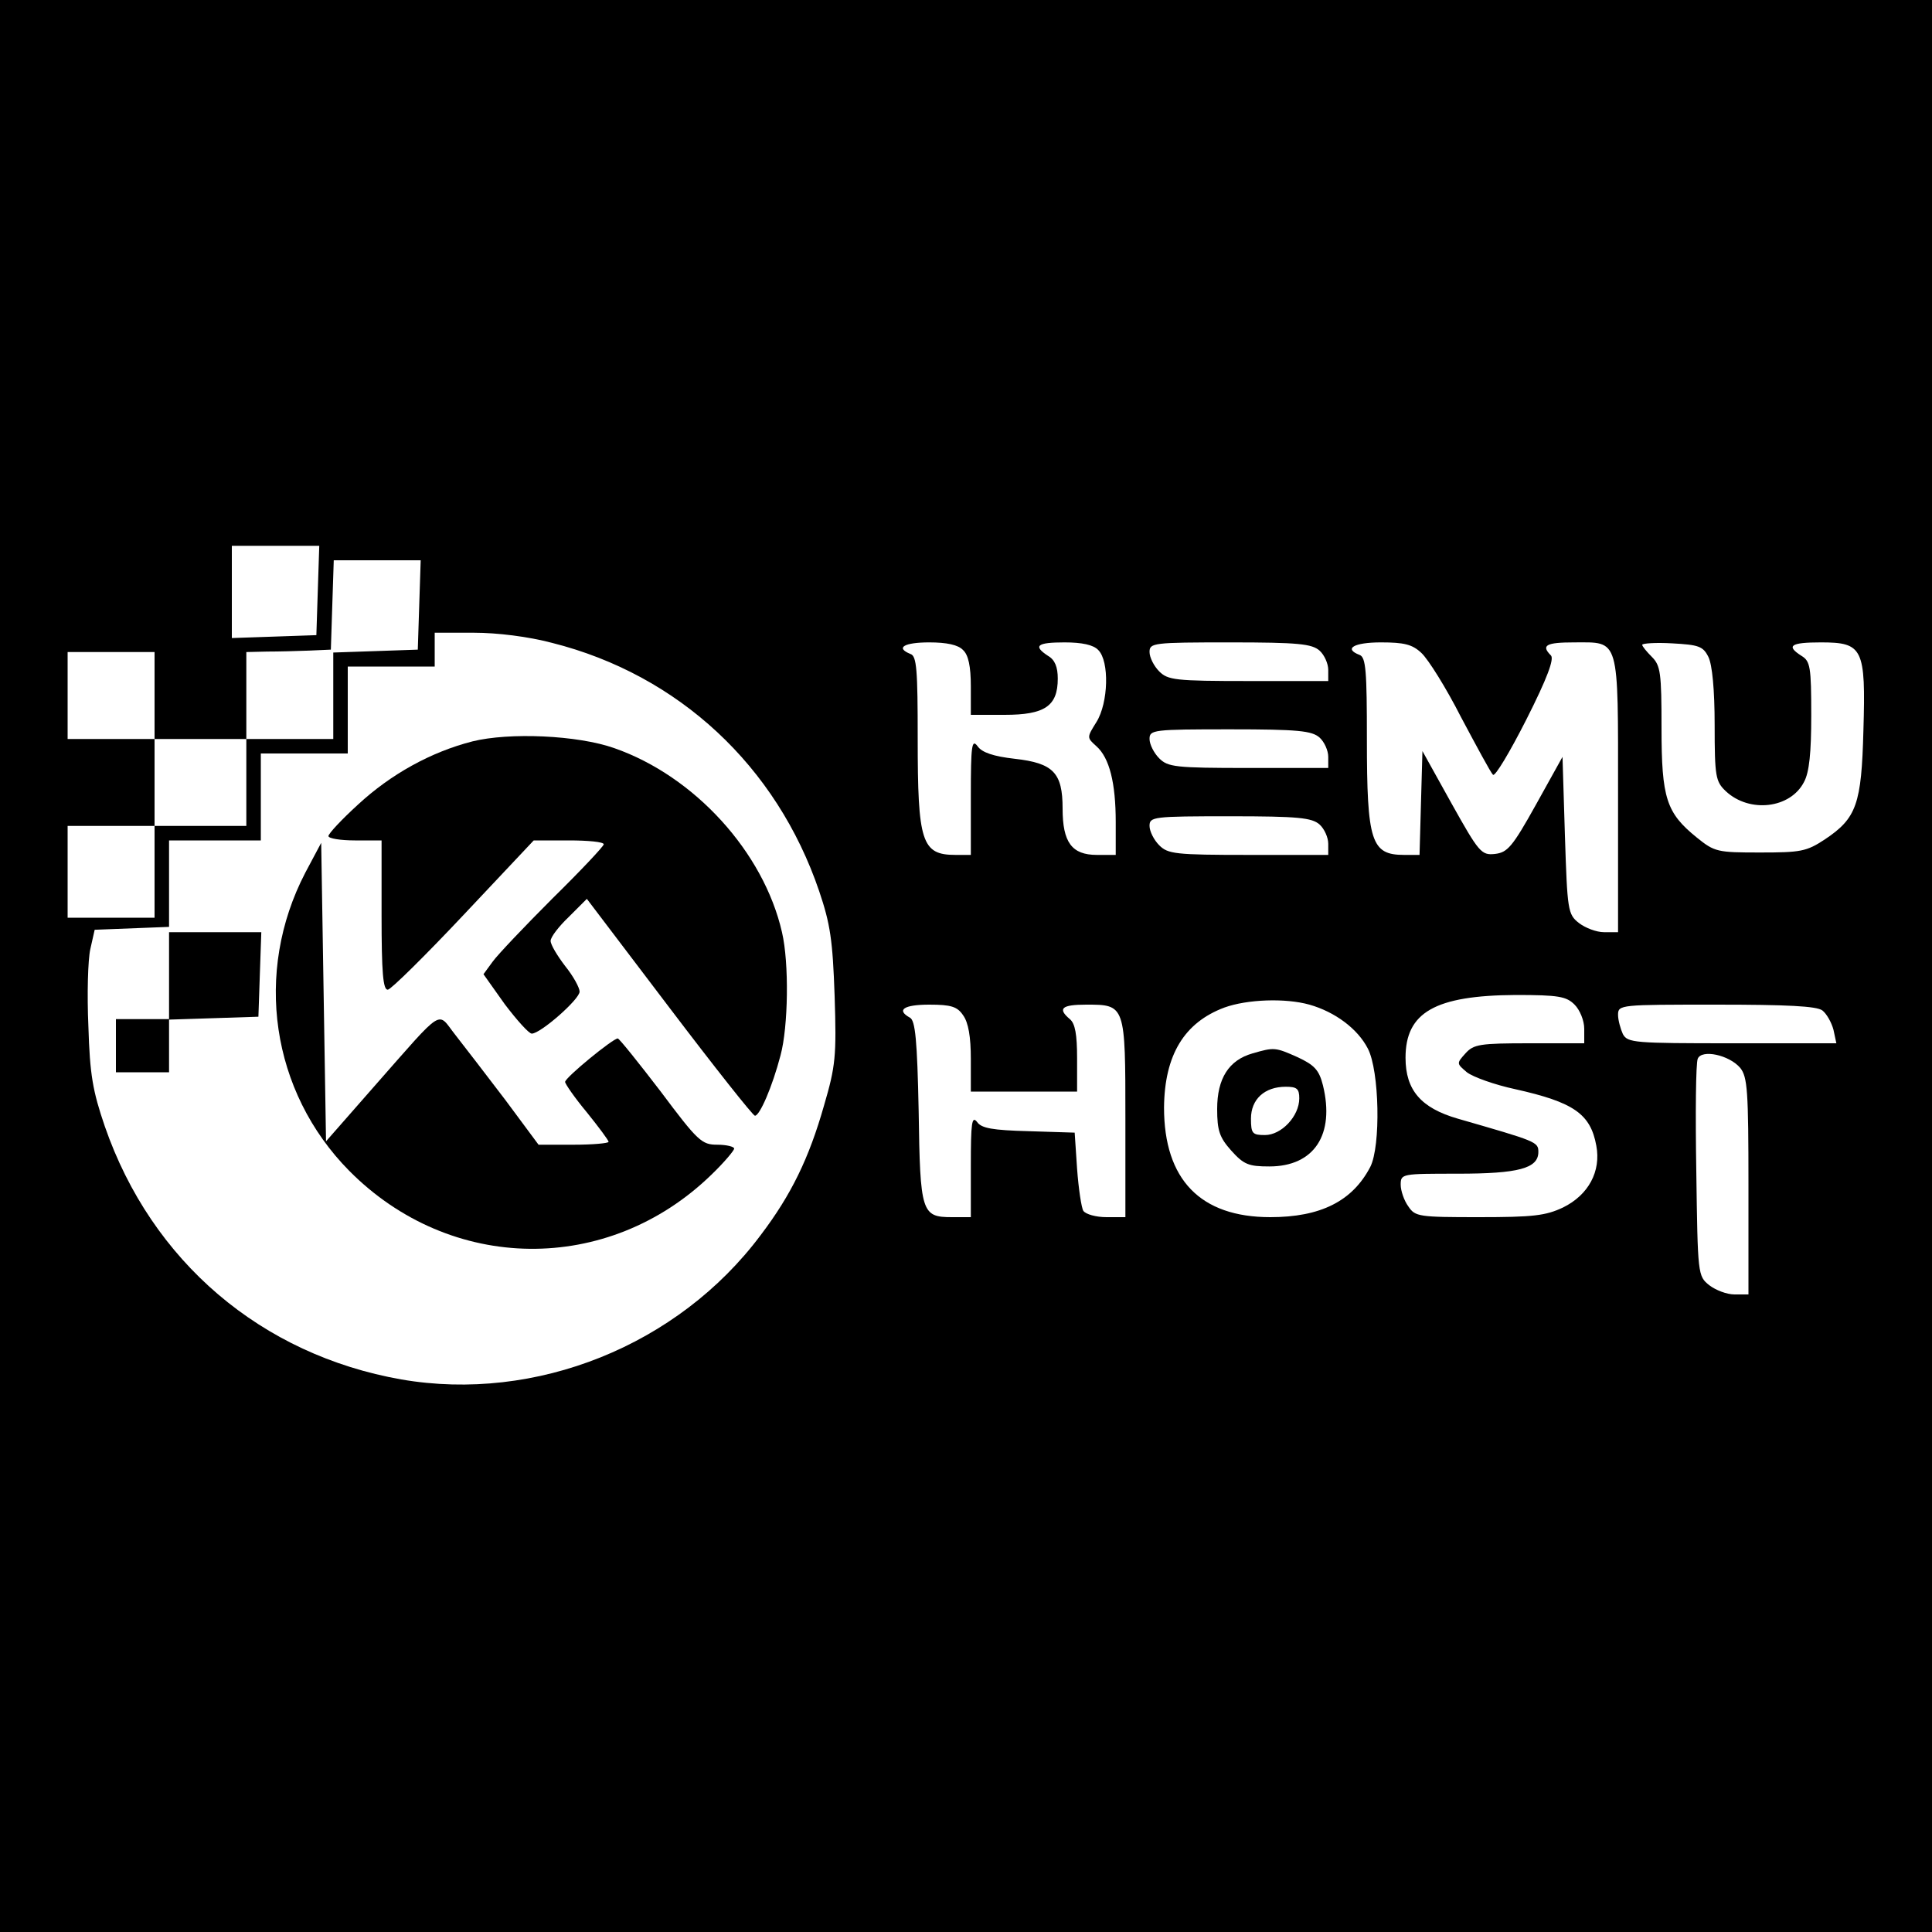 <svg height="400pt" viewBox="0 0 400 400" width="400pt" xmlns="http://www.w3.org/2000/svg"><path d="M0 200v200h400V0H0zm65.8-77.8l-.3 9.3-8.7.3-8.8.3V113h18.1zm21 3l-.3 9.3-8.7.3-8.8.3V153H51v-18l4.3-.1c2.3 0 6.2-.1 8.7-.2l4.5-.2.3-9.3.3-9.2h18zm27.5 7.9c26.2 6.6 46.5 25.5 55.3 51.4 2.3 6.8 2.8 10.1 3.2 21.7.4 12.5.2 14.5-2.2 22.7-3.1 10.9-6.8 18.5-13.1 26.8-17.1 22.9-46.6 34.7-74.4 29.9-29-5.1-51.7-24.4-61.4-52.4-2.5-7.3-3.1-10.7-3.4-20.7-.3-6.6-.1-13.8.4-16l.9-4 7.7-.3 7.7-.3V174h19v-18h18v-18h18v-7h8.1c4.9 0 11.3.8 16.2 2.1zm85.1 1.5c1.1 1 1.6 3.4 1.6 7.5v5.9h7c8.3 0 11-1.8 11-7.5 0-2.4-.6-3.9-2-4.7-3.2-2.1-2.3-2.8 3.4-2.8 3.6 0 6 .5 7 1.6 2.3 2.3 2.1 10.9-.4 14.9-2 3.2-2 3.2 0 5 2.7 2.4 4 7.6 4 15.7v6.8h-3.9c-5.2 0-7.1-2.6-7.1-9.6 0-7.4-1.9-9.4-9.9-10.3-4.4-.5-6.8-1.3-7.7-2.6-1.2-1.6-1.4-.2-1.4 10.3V177h-3.2c-7 0-7.8-2.7-7.8-24.1 0-14.2-.2-17.1-1.5-17.5-3.2-1.3-1.3-2.4 3.9-2.4 3.6 0 6 .5 7 1.6zm73.8.1c1 .9 1.8 2.7 1.8 4v2.3h-16.5c-15.2 0-16.7-.2-18.5-2-1.1-1.1-2-2.9-2-4 0-1.9.7-2 16.7-2 14.1 0 16.9.3 18.5 1.7zm21.1.5c1.4 1.3 5.1 7.2 8.2 13.3 3.2 6 6.1 11.4 6.6 11.9.4.5 3.5-4.7 6.9-11.4 4.4-8.7 5.8-12.6 5.1-13.3-2.1-2.1-1-2.7 4.8-2.7 9.5 0 9.1-1.4 9.1 31.6V193h-2.9c-1.6 0-3.9-.9-5.2-1.9-2.3-1.8-2.4-2.6-2.9-18.1l-.5-16.3-5.5 9.9c-4.9 8.8-5.9 9.9-8.5 10.2-2.8.3-3.3-.3-9-10.5l-6-10.8-.3 10.7-.3 10.8h-3.2c-6.8 0-7.7-2.7-7.7-24 0-14-.2-16.9-1.5-17.4-3.4-1.3-1.2-2.6 4.4-2.6 4.8 0 6.5.4 8.4 2.2zm59.4.8c.8 1.6 1.3 6.8 1.3 14.1 0 10.7.2 11.7 2.3 13.7 4.9 4.6 13.4 3.6 16.2-1.9 1.1-2 1.5-6.1 1.5-13.8 0-10-.2-11.2-2-12.3-3.3-2.1-2.3-2.8 4-2.8 8.7 0 9.3 1.2 8.8 18.2-.4 15.3-1.4 18.2-8 22.6-3.8 2.5-5 2.7-13.4 2.7-8.8 0-9.4-.1-13.1-3.1-6.3-5.1-7.3-8.1-7.3-22.7 0-11.4-.2-12.9-2-14.7-1.1-1.1-2-2.2-2-2.5s2.8-.5 6.2-.3c5.5.3 6.4.6 7.5 2.8zM32 144v9h19v18H32v19H14v-19h18v-18H14v-18h18zm241.2 8.7c1 .9 1.8 2.7 1.8 4v2.3h-16.5c-15.2 0-16.7-.2-18.5-2-1.1-1.1-2-2.9-2-4 0-1.9.7-2 16.7-2 14.1 0 16.9.3 18.5 1.7zm0 18c1 .9 1.8 2.7 1.8 4v2.3h-16.5c-15.2 0-16.7-.2-18.5-2-1.1-1.1-2-2.9-2-4 0-1.9.7-2 16.7-2 14.1 0 16.9.3 18.5 1.7zM326 208c1.1 1.1 2 3.3 2 5v3h-11.3c-10.3 0-11.6.2-13.3 2.1-1.9 2.1-1.8 2.1.3 3.9 1.3 1 5.8 2.6 10 3.5 12.1 2.7 15.6 5.1 16.8 11.7 1 5.3-1.6 10.2-6.9 12.8-3.6 1.7-6.2 2-17.4 2-12.4 0-13.2-.1-14.6-2.2-.9-1.2-1.6-3.3-1.6-4.5 0-2.3.2-2.3 11.8-2.3 12.6 0 16.7-1.1 16.7-4.5 0-2.1-.4-2.2-16.7-6.9-7.6-2.2-10.8-5.9-10.8-12.6 0-9.4 6.1-12.9 22.8-13 8.9 0 10.5.3 12.2 2zm-54.9 0c5.3 1.5 10 5 12.1 9.1 2.4 4.6 2.7 20.2.5 24.5-3.7 7.1-10.3 10.4-20.7 10.4-14.5 0-22-7.8-22-22.7.1-10.9 4.2-17.6 12.5-20.7 4.7-1.7 12.6-2 17.6-.6zm-71.7 2.2c1.1 1.5 1.6 4.5 1.6 9v6.8h22v-6.9c0-4.9-.4-7.2-1.5-8.1-2.6-2.2-1.7-3 3.4-3 8.1 0 8.1 0 8.1 23.6V252h-3.9c-2.2 0-4.3-.6-4.8-1.3-.4-.6-1-4.6-1.3-8.7l-.5-7.5-9.5-.3c-7.5-.2-9.8-.6-10.7-1.9-1.1-1.4-1.3.2-1.3 9V252h-3.9c-6.3 0-6.6-.9-6.9-21.9-.3-14.8-.7-18.8-1.8-19.4-2.9-1.6-1.3-2.7 4-2.7 4.5 0 5.8.4 7 2.2zm177.9-1c.9.7 1.9 2.5 2.3 4l.6 2.8h-21.6c-20.3 0-21.6-.1-22.6-1.9-.5-1.1-1-2.9-1-4 0-2.1.5-2.1 20.3-2.1 14.7 0 20.8.3 22 1.2zm-17 11.9c1.5 1.9 1.7 4.7 1.7 24.5V268h-2.9c-1.6 0-3.9-.9-5.2-1.9-2.4-1.9-2.4-2.2-2.7-23.6-.2-12-.1-22.4.3-23.3.8-2 6.5-.8 8.8 1.9z"/><path d="M97.8 153.5c-8.6 2.2-16.9 6.8-23.7 13.1-3.4 3.1-6.1 6-6.1 6.5s2.5.9 5.5.9H79v15.5c0 11.8.3 15.5 1.3 15.4.6 0 7.7-7 15.7-15.5l14.5-15.4h7.3c3.9 0 7.2.3 7.2.8 0 .4-4.8 5.5-10.6 11.2-5.8 5.8-11.4 11.7-12.4 13.1l-1.9 2.6 4.4 6.2c2.5 3.3 5 6.1 5.6 6.1 1.8 0 9.9-7.1 9.9-8.7 0-.8-1.3-3.2-3-5.3-1.6-2.1-3-4.4-3-5.2s1.7-3 3.8-5l3.7-3.7 17 22.4c9.4 12.4 17.4 22.5 17.8 22.5 1 0 3.6-6 5.3-12.5 1.6-5.9 1.8-19.1.3-25.5-3.8-16.6-18.1-32.3-34.7-38.1-7.6-2.7-21.8-3.3-29.4-1.4z"/><path d="M63.2 180.7c-10.7 20.6-7.1 45.3 9.1 61.7 21 21.2 53.6 21.6 75 .8 2.6-2.5 4.7-5 4.7-5.4s-1.6-.8-3.5-.8c-3.2 0-4-.7-11.7-11-4.6-6-8.6-11-8.9-11-1 0-10.9 8.1-10.9 9 0 .4 2 3.3 4.5 6.3 2.5 3.1 4.5 5.8 4.5 6.1s-3.3.6-7.2.6h-7.3l-6.9-9.3c-3.8-5-8.5-11.1-10.3-13.4-3.9-4.9-2-6.2-16.8 10.6l-10 11.4-.5-30.9-.5-30.9zM35 202v9H24v11h11v-10.9l9.3-.3 9.2-.3.3-8.8.3-8.7H35zM259.3 218.1c-4.9 1.4-7.3 5.2-7.3 11.5 0 4.5.5 5.9 2.9 8.6 2.6 2.9 3.6 3.3 7.9 3.3 9.3 0 13.6-6.6 11.1-16.8-.8-3.2-1.8-4.2-5.2-5.8-4.7-2.1-4.9-2.1-9.4-.8zm9.7 9.3c0 3.7-3.7 7.6-7.1 7.6-2.6 0-2.9-.3-2.9-3.4 0-4 2.8-6.6 7.2-6.6 2.3 0 2.8.4 2.8 2.4z"/></svg>